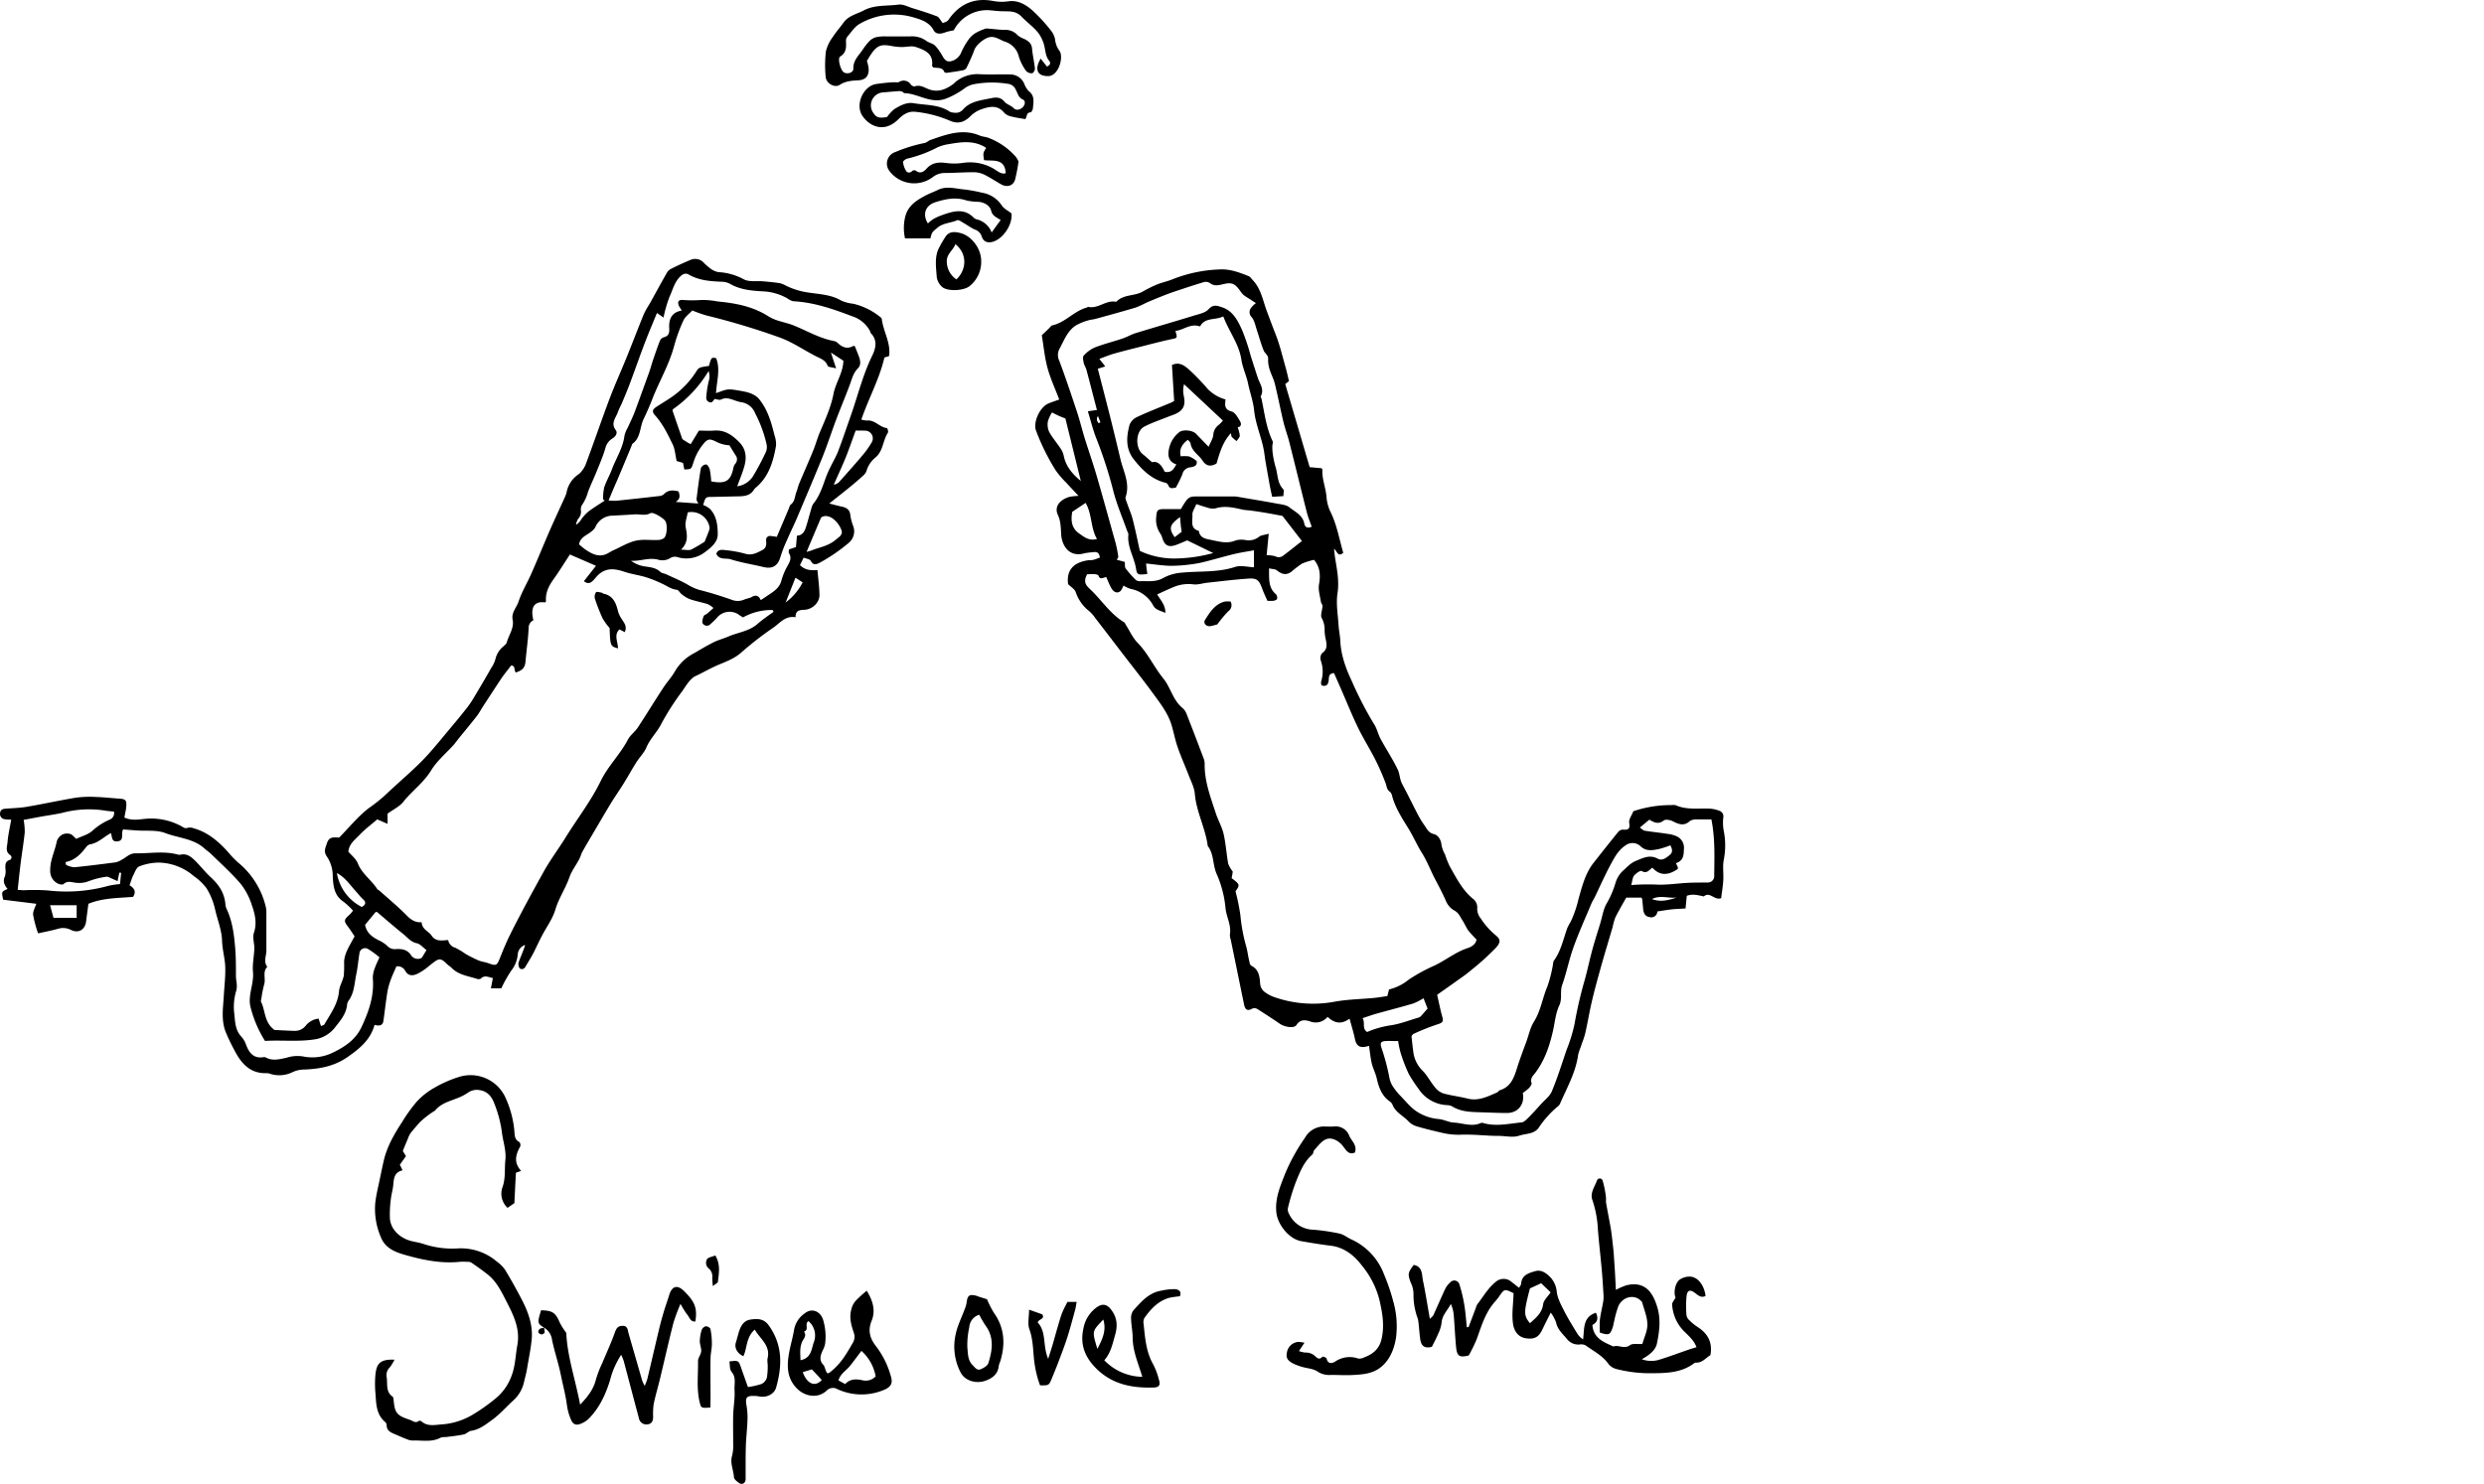 <svg xmlns="http://www.w3.org/2000/svg" xmlns:xlink="http://www.w3.org/1999/xlink" viewBox="0 0 783.85 468.35"><defs><style>.cls-1{fill:none;}.cls-2{clip-path:url(#clip-path);}</style><clipPath id="clip-path" transform="translate(-14.69 -8.72)"><rect class="cls-1" width="584.03" height="477.07"/></clipPath></defs><g id="Layer_2" data-name="Layer 2"><g id="Layer_1-2" data-name="Layer 1"><g class="cls-2"><path d="M101.3,333.83c1.87.09,4.12.23,6.37.28a4.26,4.26,0,0,0,3.46-1.59,6,6,0,0,1,4.1-2.26c.27.85.48,1.52.75,2.35.49-.24,1-.32,1.1-.57,1.89-3.31,4.25-6.39,4.59-10.44.14-1.67,1.19-3.23,1.51-4.91a40.73,40.73,0,0,0,.09-4.43c.19-2.91,1.88-5.2,3.31-8-.62-.91-1.36-2.07-2.19-3.18-1.24-1.65-1.18-2.08.57-3.6a11.47,11.47,0,0,0,1.13-1.31,23,23,0,0,0-3-2.82c-3-1.95-3.25-5.09-3.4-8.07a10.9,10.9,0,0,0-1.79-6.1c-1.22-1.65-.51-2.87,0-4.41.68-2,2.17-1.73,3.66-1.68.19,0,.37-.06.18,0,3.17-3.26,5.89-6.58,9.17-9.17a58,58,0,0,0,4.79-3.72c.85-.82,1.73-1.61,2.6-2.42,3.42-3.17,7-6.21,10.22-9.56,3-3.16,5.74-6.65,8.58-10,1.44-1.72,2.86-3.44,4.25-5.2a32.75,32.75,0,0,0,2.46-3.41c2-3.33,4-6.7,5.91-10.08a9,9,0,0,0,1.31-2.77,7.27,7.27,0,0,1,2.5-4c.39-.38.93-.76,1.06-1.23.65-2.39,2.39-4.54,1.87-7.17-.46-2.29,1.22-3.82,1.85-5.7,1-3.09,2.78-5.95,4.1-9,2-4.51,3.83-9.07,5.8-13.57,1.5-3.44,3.1-6.83,4.64-10.24a8.18,8.18,0,0,0,.66-1.83,8.78,8.78,0,0,1,3.87-5.67,8.22,8.22,0,0,0,2.36-3.66c2.49-6.63,4.75-13.35,7.26-20,1.68-4.45,3.65-8.79,5.44-13.2,1.85-4.57,3.59-9.17,5.46-13.73a30.2,30.2,0,0,1,1.77-3.11c1.85-3.34,3.67-6.7,5.56-10a3.18,3.18,0,0,1,1.33-1.12c1.94-1,3.9-1.87,5.89-2.71a3.66,3.66,0,0,1,4.18.68,16.91,16.91,0,0,0,2.1,1.88,6.06,6.06,0,0,0,2.68,1.24,18.77,18.77,0,0,1,8,2.27c1.68.89,4,.45,6.11.63,1.76.16,3.53.32,5.27.59a7.78,7.78,0,0,1,2,.83,23.43,23.43,0,0,0,5.68,1.9c3.9.76,8.06.62,11.68,2.76a12.67,12.67,0,0,0,3.8,1,21,21,0,0,1,8,3.79c.37.28.92.63,1,1,.44,3.9,2.83,7.39,2.33,11.59,0,.25-1,.41-1.5.58-1.59,6.84-5,12.9-7.29,19.61a7.64,7.64,0,0,0,1.84.29c2.48-.23,3.94,2.16,6.24,2.38a1.82,1.82,0,0,1,.33,1.44c-1.65,2.48-1.5,5.87-4,7.89a8.53,8.53,0,0,0-2.79,4.23,3.79,3.79,0,0,1-1.14,1.54c-1.32,1.2-2.68,2.36-4.06,3.49-2.08,1.7-4.19,3.35-6.54,5.22,1.46.37,2.74.73,4,1,1.53.32,2.52,1,2.66,2.76a16.18,16.18,0,0,0,.94,3.48,4.71,4.71,0,0,1-1.56,5.27,54.61,54.61,0,0,1-8.88,6.1c-1.19.6-2.13,1.07-3-.51-.32-.57-1.42-.68-2.24-1l-1.17,2.35c1.49,1.49,3.28,1.76,5.52,1.54.24,2.73.6,5.33.64,7.94,0,2.34-2.23,4.52-4.78,4.62-1.64.06-2.82.31-2.76,2.35-3.22-.55-4.94,1.83-7,3.27a104.87,104.87,0,0,0-10.1,7.84c-2.66,2.39-6,3.24-9,4.71-1.81.87-3.58,1.87-5.39,2.71s-3,3-4.27,4.81a82.41,82.41,0,0,0-6.63,10.34c-1.32,2.65-3.51,4.65-4.66,7.38-.74,1.74-2.19,3.15-3.22,4.78-1.34,2.12-2.55,4.32-3.87,6.46s-2.69,4.1-4,6.19c-1.65,2.71-3.24,5.46-4.85,8.19-1.41,2.4-2.84,4.79-4.21,7.21-.45.81-.67,1.74-1.11,2.56-1,1.89-2.37,3.65-3.06,5.65-1.21,3.5-3.34,6.55-4.42,10.15-.88,3-2.86,5.61-4.31,8.42-1,1.9-1.86,3.86-2.85,5.75-.69,1.31-1.52,2.54-2.24,3.83-.47.85-1.3,1.06-1.87.55a2.22,2.22,0,0,1-.28-2c.63-1.78,1.47-3.49,2-5.36a3.43,3.43,0,0,0-2.34,3.06,9.42,9.42,0,0,1-2,5,39.47,39.47,0,0,0-3.17,5.64h-3.29c.22-1.14.4-2.09.62-3.25-1.3-.19-2.54-1.1-3.84.2a1.37,1.37,0,0,1-1.1.08c-2.83-.91-5.91-1.24-8.13-3.54-.38-.4-.91-.66-1.3-1.05-2.42-2.43-2.74-1.87-5.77.49a17.6,17.6,0,0,1-3.85,2.57c-1.23.5-2.68.72-3.65-1a2.65,2.65,0,0,0-2.81-1.42c-.69,1.63-1.37,3-1.87,4.47a21.7,21.7,0,0,0-1,3.79c-.45,2.94-.8,5.9-1.2,8.85-.23,1.7-1.4,1.71-2.81,1.35-1.31,4.73-4.72,7.49-8.51,10.14-4.15,2.89-8.7,3.74-13.52,3.95a8.93,8.93,0,0,0-3.79.79,9.45,9.45,0,0,1-7.11.57,3.2,3.2,0,0,0-1.1-.21c-5.17.18-8-3-10.12-7.1a62.66,62.66,0,0,1-2.81-5.84c-1.5-3.76-.84-7.69-.61-11.57.17-3,.55-6,.45-9-.08-2.72-.91-5.42-1-8.15-.09-3.54-1.48-6.74-2.22-10.1a21.72,21.72,0,0,0-2.71-6.64,17.63,17.63,0,0,0-4-3.81A17.38,17.38,0,0,0,64.6,281a17.34,17.34,0,0,0-6,1.22c-.85.34-1.34,1.78-1.85,2.78S56,287,55.57,288.15c1.12.73,2.36,1.69,1.12,3.66-4.61.41-9.5.3-14.1,2.19-.24,1.85-.5,3.69-.72,5.53-.31,2.65-2.42,3.92-4.82,2.71A5.37,5.37,0,0,0,33,301.9c-2.11.57-4.26,1-6.29,1.43a35.91,35.91,0,0,1-1.56-5.8c-.13-1.15.64-2.39,1-3.53l-10.46-1.29c-.54-2.55-.54-2.55,1.39-3.38-1-1.21-1.61-2.45-.8-4.06a6.18,6.18,0,0,0,.1-2.52c0-1.05-.07-2.07,1.24-2.54a.87.87,0,0,0,.33-1.56c-1.72-1.11-1-2.72-.89-4.07.19-2.31.73-4.59,1.17-7.15-.72,0-1.33,0-1.92-.11a1.65,1.65,0,0,1-1.59-1.94c.08-1.08.83-1.34,1.77-1.4,2.24-.17,4.51-.22,6.72-.6,5.14-.89,10.24-2,15.39-2.87a34.16,34.16,0,0,1,6.48-.22c2.43.07,4.85.36,7.28.52,1.92.13,2.32.49,2.18,2.42-.09,1.17-.39,2.33-.6,3.55,2.2,1,4.3.64,6.3.43a20,20,0,0,1,11.71,2.32c.77.42,1.12.82,2,.47a3.35,3.35,0,0,1,1.9.19c4.6,1.28,8,4.33,11.06,7.77a26.87,26.87,0,0,0,2.89,3,25.76,25.76,0,0,1,8.62,13.43,8.27,8.27,0,0,1,.33,2.21c0,4.06,0,8.12,0,12.18,0,1.7-1,3.47.29,5.11-1.6,1.64-.4,3.76-1,5.6a37.34,37.34,0,0,0-.86,4.36c-.07.37-.24.81-.11,1.09C98.49,327.81,98,331.39,101.3,333.83Zm54.81-28.38a3.06,3.06,0,0,0,2.27,2.43,29,29,0,0,1,3.32,2,39.51,39.51,0,0,0,4,2c.94.4,2,.5,3,.85,2.65.94,2.78.86,3.86-1.88.89-2.24,1.82-4.49,2.88-6.66,1.71-3.48,3.52-6.93,5.35-10.35s3.63-6.66,5.48-10c2.1-3.75,4.69-7.19,6.94-10.83,3.68-5.94,8-11.48,11.07-17.81,2.28-4.68,6.14-8.39,8.54-13,.74-1.43,2.23-2.45,3.13-3.82,2.71-4.12,5.27-8.35,8-12.49,1.21-1.87,2.78-3.54,3.85-5.48a14.83,14.83,0,0,1,6-5.55c2-1.18,4.06-2.4,6.16-3.45,1.49-.73,3.13-1.14,4.65-1.8,3.06-1.31,6.53-1.63,9.18-4,1.56-1.37,3.31-2.52,5-3.78l-.29-.56a18.44,18.44,0,0,0-9.34,2.33c-.45-.28-.78-.46-1.08-.67a5.11,5.11,0,0,0-7.17.82,23,23,0,0,1-2,1.94,1.55,1.55,0,0,1-2.45-.14c-.33-.53,0-1.58.27-2.32.12-.36.74-.53,1.1-.82.62-.52,1.23-1.07,2-1.78A8,8,0,0,0,238,199.4c-1.87-.56-3.79-.93-5.63-1.55a9.82,9.82,0,0,1-2.56-1.56c-.58-.42-1-1.37-1.59-1.42-1.74-.16-3-1.19-4.5-1.86a39.59,39.59,0,0,0-5.17-2.08c-2.32-.71-4.76-1-7.05-1.8-2.82-.94-5.46-1.21-7.85.9-.63.55-1.12,1.24-1.71,1.84-.76.77-1.57,1.39-3,.31l3.82-4.86-8.23-3.57c-1.65,2.51-3.3,5.2-5.13,7.76-1.52,2.12-2.63,4.31-2.42,7,0,.12-.21.25-.32.38-3.31-.53-4.7,1.54-3.65,5.61a2.63,2.63,0,0,0-1.5,2.27c-.14,3.62-.69,7.24-1,10.86-.17,1.82-1,2.73-3.06,3.36-.63-.66-.06-2.26-1.49-2.18-1,1.34-2,2.53-2.9,3.82-2,3-4,6.09-6,9.15-.66,1-1.2,2.09-1.93,3-1.85,2.37-3.77,4.68-5.66,7-.52.65-1,1.33-1.56,2-2.42,2.69-5.32,5.08-7.17,8.12-2.37,3.87-6,6.42-8.76,9.89-1.19,1.52-3.15,2.43-5,3.76v3.22l-3.25-1.41c-1.81,1.57-3.85,3.07-5.56,4.88-1.4,1.49-3.29,2.76-3.56,5.31,1,1.15,2.4,2.25,3,3.7,1.3,3.33,4.31,5.25,6.12,8.11.14.22.48.3.68.49,2.85,2.54,5.82,5,8.47,7.69,1.41,1.44,2.77,2.44,4.87,2.29.07,2.25,2.18,2.79,3.14,4.22C152.18,306,154.1,305.57,156.11,305.45Zm84.53-172.63c3.58-1.31,3.6-1.43,7.07-.84,2.4.4,5,.82,6.62,2.83,2.6,3.26,3.78,7.25,4.75,11.26a8.76,8.76,0,0,1,.5,3.3c-.84,4.82-2.15,9.48-6,12.94a4.93,4.93,0,0,0-1,1c-1,1.67-2.62,2-4.38,2.07l-8.73.19c-2.13,0-2.13,0-2.89,2.55a8.09,8.09,0,0,1,2.11,1.2c2.18,2.26,2.5,5.3,2.49,8.14,0,2.44-2.22,4.19-4,5.52a9.62,9.62,0,0,1-8.77,1.58,2.69,2.69,0,0,0-2.09.25,4.77,4.77,0,0,1-4.08.54c-2.9-.71-5.58.59-8.43.37a9.64,9.64,0,0,0,4.9,1.86c1.56.25,3.11.46,4.35,1.66.43.41,1.2.46,1.79.73,2.26,1.05,4.55,2,6.73,3.23a15.82,15.82,0,0,0,3.78,1.72c3.44.86,6.84,1.93,10.2,3.11a5.13,5.13,0,0,0,4-.06c.77-.35,1.67-.41,2.38-.82,1.44-.83,2.27-.25,2.82,1,.78-.52,1.51-1,2.25-1.5,1.85-1.23,3.71-2.34,4.3-4.82a20.52,20.52,0,0,1,2.11-4.87c.66-1.24,1.06-2.35.22-3.65-.16-.26,0-.72,0-1.15l2.22-.77c.1-1.17.2-2.28.31-3.59,1.66-.06,2.39-1.25,2.83-2.63.61-1.93,1.11-3.9,1.69-5.85a4.44,4.44,0,0,1,.63-1.55c2-2.48,2.94-5.46,4-8.4a32.16,32.16,0,0,1,1.46-3.3c.78-1.63,1.73-3.2,2.38-4.89,1.34-3.48,2.5-7,3.76-10.55,2.35-6.53,3.92-13.33,7-19.62,1.2-2.49,1.7-4.93-.49-7.2-.11-.12-.09-.37-.17-.54a9.76,9.76,0,0,0-5.77-4.76c-5.94-2.27-12-4.37-18.46-4.7a4.59,4.59,0,0,1-1.75-.83,17.08,17.08,0,0,0-7.43-2.27c-3.7-.19-7.47-.46-10.84-2.41a5.37,5.37,0,0,0-2.4-.64c-3.68-.15-7.3-.38-10.62-2.29-.95-.54-1.82-.21-2.72.7-1.8,1.81-2.32,4.23-3.33,6.39a41.27,41.27,0,0,0-1.87,6.5L222,107.51c-1.26,3.1-2.6,6.19-3.79,9.34-1.63,4.26-3.13,8.58-4.73,12.85-.77,2.07-1.63,4.09-2.48,6.13-.42,1-1,2-1.34,3-.64,1.82-2.33,3.45-.66,5.67.69.92-.06,2-1,2.59a5,5,0,0,0-2.3,3.18c-.76,2.58-1.85,5.06-2.86,7.56-.83,2.06-1.81,4.06-2.59,6.14a13.52,13.52,0,0,1-1.76,3.94,2.67,2.67,0,0,0-.5,1.82,3.19,3.19,0,0,1-.89,2.79,5.11,5.11,0,0,0-.64,1.87,5.54,5.54,0,0,0,1.74-1.86,13.4,13.4,0,0,1,2.27-2.42c1.62-1.21,3.36-2.25,5.05-3.37l-.53-.37a16.81,16.81,0,0,1,.36-3.79c.63-1.93,1.69-3.72,2.4-5.63,1.33-3.58,3.54-6.83,4-10.75a10,10,0,0,1,1.08-2.58c.7-1.59,1.49-3.16,2.11-4.78,1.55-4.12,3-8.25,4.52-12.39.5-1.39.87-2.83,1.34-4.23.7-2,1.38-4.07,2.19-6.07a2.13,2.13,0,0,1,1.27-1c1.58-.42,1.69-1.56,1.61-2.86-.16-2.82.72-5,4-5.56a11.21,11.21,0,0,1-.74-1.09c-.81-1.46-.51-2.33,1-2.24a39.27,39.27,0,0,0,6,0,26.65,26.65,0,0,1,5,.47c5.63.54,11.11,1.55,16,4.68a13,13,0,0,0,2.81,1.29c1.68.57,3.44.91,5.09,1.56,4.3,1.72,8.32,4.16,13,5a2.84,2.84,0,0,1,1.19.74c1.44,1.33,3,1.8,4.79.75.1-.06.33.13.48.2.41,1.05.83,2.07,1.22,3.11.48,1.29.75,2.74-.27,3.75-1.49,1.48-1.9,3.36-2.58,5.2-1.39,3.74-2.95,7.43-4.36,11.17-1.47,3.91-2.74,7.9-4.31,11.77-2.59,6.41-5.33,12.77-8,19.13-1,2.33-2.13,4.59-3.13,6.92a43.23,43.23,0,0,0-2.11,5.43c-.79,2.77-2.52,3.83-5.37,3.13-3.44-.83-7-1.37-10.34-2.44-1.48-.47-3.55.34-4.52-1.75.6-1.56,2-1.23,3.11-1.11a35.54,35.54,0,0,1,6.06,1.12c2.06.6,3.61-.26,5.3-1.14,1.41-.73,1.35-1.82,1.26-3.1a1.22,1.22,0,0,1,1.42-1.37,18.27,18.27,0,0,1,1.94.28l3.8-8.94c.19-.43.27-1,.6-1.25,1.38-1,1.25-2.65,1.8-4,.35-.86.51-1.79.87-2.64,1.46-3.49,3-6.93,4.43-10.43.81-2,1.35-4.07,2.19-6,1.66-3.88,3.42-7.77,4.21-11.88.69-3.58,3-6.55,3.12-10.46L276.9,120c.64,2,1.05,3.24,1.64,5-1.26-.35-2.52-.38-2.67-.81-.66-1.8-2.3-2.31-3.66-3-3.94-2-7.53-4.56-11.81-6.06a230.88,230.88,0,0,0-22.86-6.85,44.34,44.34,0,0,1-4.38-1.56c-.82.9-2.21,1.88-2.84,3.21a51.12,51.12,0,0,0-2.94,8.15c-1.61,5.91-4.75,11.16-6.93,16.82-.81,2.09-1.73,4.14-2.69,6.16-1.21,2.55-.86,5.8-3.47,7.73-.2.14-.23.5-.34.76-1.4,3.36-2.8,6.73-4.21,10.08-1,2.29-2,4.57-3,7.06a18.45,18.45,0,0,0,2.46.09q6.71-.69,13.4-1.47a2.59,2.59,0,0,0,1.54-.55c1.37-1.48,3-1.34,4.66-.94.47,1.32.59,2.47-.91,3.33l7.14.51c-.29-.68-.58-1-.55-1.34.41-3.29.81-6.58,1.38-9.84a2,2,0,0,1,1.61-1.16c.45,0,1,.94,1.19,1.55a29.6,29.6,0,0,1,.46,3.8c4.58.88,6.16-.13,7-4.26a2.84,2.84,0,0,1,.54-1.24,2.11,2.11,0,0,0,.11-2.81c-.65-1-1.27-2.06-1.91-3.09a9.75,9.75,0,0,1-4.05-1.07c-2-1-2.59-1-3.75.18a17,17,0,0,0-3.54,6.29c-.72,2.09-.51,2.16-2.88,2.24-.14-.68-.29-1.39-.43-2.09l-2-.57c-.43-1.92-.52-3.79-1.28-5.33-1.55-3.15-3.07-6.36-5.45-9-1.14-1.28-1-1.92.51-2.89s3-1.87,4.49-2.87a28.35,28.35,0,0,0,8.32-8.81,2.46,2.46,0,0,1,1.41-.76,18.46,18.46,0,0,1,2.19-.35c.78-2.77.78-2.77,2.29-2.45C242.08,125.37,240.84,129,240.64,132.82Zm-205.26,148,.15.89a7.28,7.28,0,0,0,2.52.77c4.38-.42,8.75-1,13.11-1.55a6.28,6.28,0,0,0,2-.86c1.38-.72,2.45-2,4.25-2,4.38.09,8.79-.78,13.15.33a2.29,2.29,0,0,0,1.09.11c1.92-.47,3.28.59,4.47,1.76,1.8,1.76,3.35,3.78,5.2,5.48,2.57,2.37,4.3,5.07,4.51,8.63a5.13,5.13,0,0,0,.54,1.6c1.78,4,2.25,8.28,2.58,12.56.2,2.73.19,5.47.19,8.2,0,1.54.56,3,.11,4.65a17.78,17.78,0,0,0-.7,6.66c.35,2.69.17,5.66,2.33,7.92a7.09,7.09,0,0,1,1.42,2.42c1,2.7,2.45,4.61,5.74,4a1.57,1.57,0,0,1,.78.26c2.13,1,4.24.39,6.36-.07a11.11,11.11,0,0,1,5.16-.39,14.61,14.61,0,0,0,9.36-1.2c3.64-1.76,7.12-3.95,9.07-8.07,2.34-5,4.05-9.91,3.56-15.49a8.87,8.87,0,0,1,.69-3.26c.34-1.05.87-2,1.41-3.28a29.9,29.9,0,0,0-3.61-2.63,1.81,1.81,0,0,0-2.72,1.47c-.35,2.2-.53,4.43-1,6.61-.58,2.81-.6,5.79-2.41,8.25a2.78,2.78,0,0,0-.48,1.31c-.25,2.68-1.93,4.78-3.44,6.65a10.24,10.24,0,0,1-6.08,4.13c-5.46,1-10.91.27-16.38.61a37,37,0,0,1-4.61-10.88,8.53,8.53,0,0,1-.19-2.25c.12-2.94,1.31-5.7,1-8.77-.2-2.41.38-4.89.44-7.38,0-1.66-.63-3.35-.12-4.89,1.05-3.14.26-6.09-.75-8.93a20.64,20.64,0,0,0-3.53-6.59c-2.84-3.31-6.12-6.25-9.24-9.31-.64-.63-1.42-1.12-2.08-1.73-3.5-3.17-8.25-3.3-12.38-4.88-2.75-1.05-6.07-.61-9.14-.83l-4.17-.32c-.79,1.38.54,3.58-1.9,3.78-1.82.14-1.55-1.51-1.94-2.63-2.26,1.18-4,3.15-6.61,3.56a2.15,2.15,0,0,0-1.15.79C40.23,278.24,38.4,280.28,35.38,280.83Zm15.28-15.91c-1.11-.12-2.06-.18-3-.35a32.72,32.72,0,0,0-13.32.74c-2.26.51-4.57.8-6.86,1.22-1.9.34-3.8.72-5.33,1a21.51,21.51,0,0,1,.35,3.95c-.35,3.34-.91,6.65-1.33,10-.33,2.65-.59,5.32-.9,8.13.84.06,1.39.12,1.93.13a64.51,64.51,0,0,1,7.62.06A49.67,49.67,0,0,0,49,288.31a29.94,29.94,0,0,1,3.56-.53l.36-3.56-.57-.06-.56,2.69c-.85-.38-1.46-.67-2.09-.93-.47-.19-1-.54-1.41-.46a26.46,26.46,0,0,0-5.43,1.34,8.4,8.4,0,0,1-4.68.5c-1.17-.16-2.32-.58-3.43.48-.32.31-1.48.08-2-.26a4.38,4.38,0,0,1-2.22-4c-.06-3.29,1.5-6.15,2.09-9.26a3.7,3.7,0,0,1,1.74-2.11,3.52,3.52,0,0,1,2.46-.19c.66.18,1.18.91,1.92,1.55,1.73-.84,3.9-1.36,5.26-2.7a19.85,19.85,0,0,1,5.32-3.38A2.2,2.2,0,0,0,50.66,264.92ZM235.24,144.64c1.66,0,3.18.11,4.67,0,3.44-.31,5.88,1.41,8.11,3.71,2.06,2.12,2.31,4.67,1.62,7.3-.57,2.19-1.49,4.28-2.31,6.57a7.07,7.07,0,0,0,4.91-3.06,80.6,80.6,0,0,0,4.17-7.85,4.24,4.24,0,0,0,.17-2.43A40.46,40.46,0,0,0,253,139.2a5.54,5.54,0,0,0-4.56-3.54,13.84,13.84,0,0,1-2.14-.65c-1.33-.43-2.6-.92-4.06-.18-.56.28-1.47-.12-2-.18-.45.45-.8,1.1-1.13,1.09a1.44,1.44,0,0,1-1.55-1.61,32.56,32.56,0,0,1,.73-4.93,5.16,5.16,0,0,0,0-3.36A39.58,39.58,0,0,1,227,137.93a2.2,2.2,0,0,0-.07.46c1,2.91,2,5.83,3,8.71.15.42.82.67,1.27,1s.92.53,1.44.83Zm-37.82,35.9a24.32,24.32,0,0,0,2.14,1.75c1.88,1.21,3.85,2.3,6.2,1.43.84-.32,1.59-.89,2.41-1.27,2.29-1,4.52-2.4,6.92-3s4.74-.17,7.11-.28a3.46,3.46,0,0,0,2-.57c1-.86,1.15-4.18.47-5.36-.58-1-3.91-3-4.72-2.54-1.65.93-3.3.27-4.93.38-2.29.16-4.57.27-6.86.4a6,6,0,0,0-5.65,3.73,3.7,3.7,0,0,1-1,1.11C200.06,177.65,197.81,178.15,197.42,180.54ZM129.89,300.65c.49,2.58,2.3,3.89,4.46,4.94a9.83,9.83,0,0,1,2.55,1.71,3.23,3.23,0,0,0,2.74,1c1.85-.1,3.65.11,4.84,2.06a2.55,2.55,0,0,0,3.32.69l1.47-2.44c-1.08-.8-2-1.93-3-2.14-1.91-.37-2.93-1.78-4.23-2.84-2.83-2.27-5.56-4.66-8.34-7-.11-.09-.37,0-.5,0Zm154.8-156c-1.09,3-2,5.61-3,8.17-1.22,3-2.59,5.92-3.9,8.88a2.92,2.92,0,0,0,1.8-.95c2.43-2.73,4.87-5.46,7.23-8.26a27,27,0,0,0,2.91-4.08,2.44,2.44,0,0,0-2.18-3.75C286.61,144.6,285.68,144.64,284.69,144.64ZM237.05,179.7c.52-1.32,1-2.41,1.38-3.52a2.29,2.29,0,0,0,.16-1.06,5.82,5.82,0,0,0-6.88-4.67c-.25,1.57-.93,3.21-.65,4.67.48,2.49.91,4.8-1.49,7.11,1.45,0,2.44.27,3.17,0A43.73,43.73,0,0,0,237.05,179.7Zm36.73-7.59c-1.57,3.7-3,7.06-4.57,10.83.83-.25,1.17-.32,1.49-.45,2.47-1,5.13-1.35,7.37-3.13,1.65-1.31,2.73-1.92,2.09-3.46a8.17,8.17,0,0,0-2.65-3.47C276.51,171.73,275,171.16,273.78,172.11ZM38.88,298.46v-4H30.49c.41,1.51.78,2.87,1.08,4Zm90-3.45c1.15-.73,1.49-1.42.37-2.44-.88-.8-1.6-1.78-2.41-2.67-1.76-1.93-3.21-4.19-5.84-5.61A14.68,14.68,0,0,0,128.84,295ZM265.71,191.07l-3.1,7.81a18,18,0,0,0,5.36-6.34Z" transform="translate(-14.69 -8.72)"/><path d="M431.75,156.52c.16.31.24.39.23.47-.15,2.87,1,5.55,1.29,8.36A13.07,13.07,0,0,0,434.4,170c2.14,4.22,2.89,8.83,4.17,13.22-1.71,1.43-1.86-.37-2.9-1.31.12,1.18.18,2,.31,2.8.58,3.73,1.38,7.36.77,11.28-.5,3.28.13,6.75.34,10.13.09,1.57.46,3.14.53,4.71.2,4.65,1.72,8.82,3.7,13a114.39,114.39,0,0,0,6.89,13.34c1,1.47,1.32,3.28,2.16,4.83,1.76,3.25,3.83,6.35,5.41,9.68.64,1.34.58,3,1.35,4.46,1.76,3.28,3.38,6.63,5.1,9.93a26.27,26.27,0,0,0,1.9,3.08c.81,1.14,1.27,2.45,3.09,2.87,1.19.27,2.24,1.73,2.35,3.46a11.36,11.36,0,0,0,1.16,3.08,27,27,0,0,0,1.43,3.6c2.07,3.64,3.94,7.44,7.26,10.2a3.44,3.44,0,0,1,1.42,3.2,4.78,4.78,0,0,0,1.1,3.05,23.73,23.73,0,0,0,5,5.56c1.46,1.28,1.08,2.27-.25,3.77a82.33,82.33,0,0,1-7.86,7.09c-1.26,1.08-2.62,2.05-4,3-2.16,1.56-4.35,3.08-6.64,4.7.54,2.33,1,4.7,1.64,7,.41,1.47,0,1.87-1.46,2.3a72.42,72.42,0,0,0-7.54,3c-.38.16-.63.66-.73.76.2,1.75.32,3.22.54,4.68a10,10,0,0,0,2.85,6.11c1.57,1.52,2.56,3.61,4,5.32a5.73,5.73,0,0,0,2.61,1.94c2.51.71,5.12,1,7.65,1.64,3.46.88,6.37-.63,9.35-1.92.33-.14.54-.6.87-.7,3.3-1,4.4-3.7,5.32-6.65s2-5.83,3.08-8.73c.75-2.1,1.2-4.38,2.35-6.22,2.19-3.48,2.7-7.51,4.27-11.18a44,44,0,0,0,1.73-6.73A4,4,0,0,1,505,312c2.26-3.08,3-6.78,4.23-10.26a19.65,19.65,0,0,1,1.15-2.17,35.85,35.85,0,0,0,2.43-7.1c1.12-3.9,2.09-8,4.72-11.35s5.19-6.59,7.83-9.84a2,2,0,0,1,1.43-.69c1.67.15,2.35-.15,2-2.14-.16-1.08.79-2.32,1.31-3.66a36.92,36.92,0,0,1,12-1.94,3.88,3.88,0,0,1,1.41.05c3.52,1.56,7.24.88,10.88,1.08a9.93,9.93,0,0,1,3,.72,1.84,1.84,0,0,1,1.1,2.06,14.34,14.34,0,0,0,.12,4.09,23.45,23.45,0,0,1,0,9.44c-.35,2,0,4.15-.12,6.22s-.45,3.86-.67,5.72c-2.15.8-3.56-2.21-5.48-.55-1.73-.36-3.45-.9-5.37-.2-.12,1.27-.25,2.54-.39,4-1.53.1-2.94.13-4.34.28s-2.84.41-4.56.66a1.89,1.89,0,0,1-2.37,1.8c-1.33-.2-2-1-2.13-2.82-.08-.93-.18-1.87-.27-2.81a3.38,3.38,0,0,0-.24-.54h-4.8c-1.13,2-2.35,4.09-3.43,6.23a17.62,17.62,0,0,0-.85,3c-1.23,4.2-2.51,8.38-3.69,12.59-1,3.59-2,7.18-2.85,10.81-.79,3.33-1.33,6.72-2.09,10.06-.35,1.54-1,3-1.47,4.52a14.38,14.38,0,0,0-.8,2.4c-.75,5.49-3.44,10.25-5.62,15.21a2.27,2.27,0,0,1-.6.93,31.33,31.33,0,0,0-6.22,6.88c-1.49,2.1-4,1.79-6.08,2.5s-4.43.09-6.63.09c-3.94,0-7.89-.54-11.81-.38a22.31,22.31,0,0,1-6-.6c-2.63-.61-5.26-1.23-7.84-2a6,6,0,0,1-2.67-1.54c-1.67-1.85-4.23-2.86-5.15-5.43a2.59,2.59,0,0,0-.93-1c-2.45-1.78-3.36-4.37-4-7.18-.35-1.61-1.18-3.12-1.57-4.72-.42-1.8-.58-3.65-.87-5.56l-.71.17c-2.2.57-3.29-.19-3.74-2.36s-1.07-4.09-1.69-6.41c-2.64,1.94-4.85,1.43-6.93-.57a4.86,4.86,0,0,1-5.62,1.41c-1.32-.4-3-.74-4.2,1.16-.74,1.17-3.74.65-5.22-.36-2.3-1.58-4.64-3.1-7-4.6a1.79,1.79,0,0,0-2-.07c-1.33.68-2,.11-2.32-1.41l-4.2-20.48a4.71,4.71,0,0,1-.27-1.67c.49-2.92-1.09-5.47-1.38-8.24a34.47,34.47,0,0,0-2.78-10.79c-1.32-2.9-.81-6.28-2.83-8.88-.73-5.65-3.61-10.77-4.09-16.53-.15-1.88-1.12-3.72-1.82-5.54-1.16-3-2.51-6-3.58-9.09-.83-2.36-1.27-4.85-2-7.23-1.24-3.87-3.78-7-6.13-10.24-2.86-3.91-5.88-7.7-8.83-11.54s-6-7.86-9.05-11.78a11.15,11.15,0,0,0-1.85-2.13,12.74,12.74,0,0,1-4.32-6.08c-.33-.92-1.45-1.55-2.4-2.5-.56-4.2,1.5-6.81,6.26-7.52.55-.08,1.14,0,1.68-.14.71-.17,1.39-.47,2.09-.71-.16-1.23-.67-1.95-2-1.72a23.28,23.28,0,0,0-2.8.34c-5,1.48-7.21-2.6-7.41-5.86-.14-2.14-.1-4.19-1.07-6.29-1.08-2.34.31-4.56,3.54-5.61a17.38,17.38,0,0,1,3-.35c-1.5-1.61-2.69-2.86-3.85-4.13a29.65,29.65,0,0,1-3.29-3.82,68.55,68.55,0,0,1-6.29-12.7c-.95-2.62,1.23-7.37,3.91-8.5,1.1-.46,2.25-.83,3.44-1.26-1.28-3.37-2.78-6.57-3.7-9.94s-1.23-6.89-1.81-10.36l2.28-2.17c.34-.32.64-.84,1-.93,4.14-.9,6.86-4.52,10.88-5.62.17,0,.36-.27.5-.23,3,.68,5.38-2,8.34-1.66.19,0,.46.06.56,0,2.25-2.33,5.64-1.68,8.23-3.13a40.68,40.68,0,0,1,4.53-2.26c1.63-.67,3.41-1,5-1.68a44.5,44.5,0,0,1,14.71-3.08c3.28-.21,6.26.93,9.21,2.1.55.22.94.85,1.38,1.32,2.62,2.79,3.16,6.51,4.45,9.91.91,2.39,1.78,4.8,2.73,7.19,1.3,3.3,2.11,6.81,3.09,10.24.41,1.43.72,2.89,1.11,4.48l-1.18.94c2.54,8.65,5.08,17.3,7.71,26.23ZM404.57,290.06a69.29,69.29,0,0,1,1.54,7.57,53.4,53.4,0,0,0,1.85,9.89c.38,1.33.52,2.74.84,4.09.16.68.28,1.7.74,1.93,2.45,1.21,2.64,3.51,2.81,5.7A3.53,3.53,0,0,0,414,322a10.63,10.63,0,0,0,2.73,1.43,36.92,36.92,0,0,0,19.05,1.49c4.14-.76,8.4-.81,12.6-1.21,1.36-.14,2.7-.38,4.11-.59.17-.68.34-1.38.52-2.08a15.49,15.49,0,0,0,6.18-3.07,53.37,53.37,0,0,1,8.17-4.47c3.6-1.72,6.71-4.3,10.57-5.55,1.35-.43,2.62-1.46,2.67-2.7a32.68,32.68,0,0,1-2.6-2.85c-.7-1-1.15-2.15-1.81-3.16-.78-1.18-1.22-2.51-2.79-3.23a6.45,6.45,0,0,1-2.57-3.23c-1-2.21-2.09-4.29-3.2-6.4-1.47-2.79-2.57-5.78-4.28-8.5-1.59-2.52-2.74-5.32-4.34-7.84-2-3.23-4.06-6.44-5.05-10.18a2.21,2.21,0,0,0-.66-1.21c-1-.66-1-1.68-1.33-2.63a76.9,76.9,0,0,0-3.31-7.56c-1.72-3.39-3.76-6.62-5.41-10-1.94-4-3.61-8.18-5.4-12.28-.73-1.68-1.48-3.35-2.2-5-1.73.14-1.58,1.26-1.68,2.3-.13,1.29-.71,2.1-2.28,1.56a3.24,3.24,0,0,1-.12-1.15,10.35,10.35,0,0,0-.08-6.62,2.62,2.62,0,0,1,.36-2.35c2.09-1.42,1.39-3.24,1.06-5.06a14.35,14.35,0,0,1-.23-2,7.55,7.55,0,0,0-.88-4c-.55-.91.18-2.56.22-3.89,0-.42-.44-.85-.51-1.29-.27-1.83-.9-3.74-.6-5.47.52-2.92.36-5.46-1.55-7.77a20.5,20.5,0,0,0-3.81,1.19,32.3,32.3,0,0,0-3.35,2.56c-1.59,1.14-2.93.9-4.59-.44-.52-.43-1.42-.38-2.47-.63.09,3.23-.34,6.06,2.2,8.18a1.76,1.76,0,0,1,.34,1.47c-.06.27-.7.51-1.11.59a11.91,11.91,0,0,1-1.94,0c-.55-1.27-1.16-2.5-1.62-3.78-1-2.73-1.63-3.41-4.42-3.22-4.29.29-8.57.83-12.85,1.29-1.48.16-3,.68-4.42.53a12.13,12.13,0,0,0-5.72.62c-1.95.76-3.84,1.68-5.75,2.54,1.06,1.82,2.66,3.41,2.58,5.85-1.4-.68-3-.88-3.8-2.27a10.15,10.15,0,0,0-7.1-5.3,8.54,8.54,0,0,1-2.28-1.06c-.4.69-.62,1.5-1.14,1.85-1,.7-2.1.18-2.87-1.3-.56-1.06-1-2.18-1.45-3.23-1,.11-1.94,1-2.47-.47-.09-.25-.72-.41-1.12-.44-.82-.07-1.66,0-2.44,0-1,1.82-.87,3.07.64,4.46,3.77,3.46,6.51,8,11,10.7.28.17.41.6.61.91,1.19,1.86,2.11,4,3.63,5.54,3.31,3.38,5.22,7.71,8.16,11.32,2.33,2.88,3,6.8,6,9.27a4.58,4.58,0,0,1,1.28,1.79c1.88,4.78,3.7,9.57,5.51,14.37a4.82,4.82,0,0,1,.24,1.65c-.05,5.45,1.89,10.44,3.53,15.49.72,2.19,1.93,4.25,2.45,6.48.7,3.08.9,6.28,1.45,9.4a9.68,9.68,0,0,0,1.45,2.5c-.05.32-.21,1.22-.36,2.06C406,287.92,406,288.05,404.57,290.06ZM376.74,189.9c-2.83.32-3.25.35-3.55-1.61-.57-3.68-2.88-7-2.42-10.87,0-.33-.22-.7-.35-1-1.49-4.21-3.28-8.34-4.39-12.64a137.46,137.46,0,0,0-5.32-16.51c-1.1-2.75-1.79-5.66-2.74-8.73l2.87-.41c-.24-.93-.43-1.64-.62-2.36-.89-3.44-1.76-6.87-2.69-10.3-.2-.76-.7-1.45-.86-2.21s-.39-1.88,0-2.29a10.19,10.19,0,0,1,3.52-2.58c2.85-1.11,5.84-1.84,8.74-2.82,1.4-.47,2.71-1.26,4.12-1.7,6.07-1.86,12.17-3.61,18.23-5.48,1.68-.52,3.73-.89,4.79-2.06,1.48-1.67,2.83-1.08,4.22-.63,3.46,1.12,5,4.22,6.33,7.15a66.61,66.61,0,0,1,2.75,8.22c.75,2.3,1.46,4.61,2.23,6.91.63,1.9,2.13,3.64.92,5.84-.09.16.19.5.25.76.95,4.54,1.48,9.17,3.52,13.43.17.36-.08.91-.09,1.37a13.75,13.75,0,0,0,.07,2.13,30,30,0,0,0,.94,4.64c.75,2.35.48,5,2.42,7,.32.32.05,1.24.05,2.17l-3.55.22c-.4-1.88-.76-3.42-1-5-.51-2.84-1.07-5.67-1.44-8.52-.61-4.71-2.77-9-3.25-13.77-.29-2.85-1.32-5.63-1.91-8.46-.53-2.56-1.72-5-2.1-7.49-.76-5.06-3.92-8.92-5.72-13.71-2.53,1.28-5.76.2-7.33,3.17-3-1.08-5.17,1.13-7.77,1.42.67,2.26.61,2.2-1.16,2.58-3,.63-6,1.42-8.94,2.17s-6.17,1.54-9.23,2.4c-1.62.46-3.17,1.12-4.69,1.67l1.88,2.38-2.36.74c.76,2.95,1.49,5.73,2.2,8.52s1.49,5.77,2.2,8.66q1.41,5.7,2.76,11.4c.93,3.9,3.08,7.63,1.62,11.89-.17.51.22,1.26.43,1.87.59,1.75,1.36,3.46,1.82,5.24.87,3.43,1.57,6.89,2.24,9.91A25.51,25.51,0,0,0,386,185a47.21,47.21,0,0,0,11.53-1.71l-8.2-4c-.93.38-2.28,1-3.69,1.5-2.28.74-3.41.09-4.15-2.16a5.25,5.25,0,0,0-.69-1.54,7.67,7.67,0,0,1-1.23-5.36c.11-1.95.49-2.32,2.36-2.31s3.69,0,5.39,0c2.21-3.76,2.5-4,5.13-4l11.6,0a8.21,8.21,0,0,1,1.4.15c4,.69,8.08,1.35,12.11,2.1,1.36.26,3,.38,4,1.18,1.81,1.45,4.23,2.47,4.73,5.22.19,1.08,1.06,1.5,2.32.9-.5-1.46-1.13-2.9-1.51-4.4-1.88-7.41-3.67-14.85-5.55-22.26-.54-2.16-1.35-4.26-1.87-6.42-.95-4-1.72-8-2.69-12-.37-1.52-1.16-2.94-1.62-4.44a9.49,9.49,0,0,1-.51-3.31c.12-1.33-1-1.81-1.38-2.73-.84-2-1.4-4.21-2.12-6.31-.5-1.47-.77-3.16-1.71-4.29a2.21,2.21,0,0,1-.11-3,8.4,8.4,0,0,1,1.47-1.43c-.6-.38-1-.59-1.33-.84-1.12-.81-2.55-1.42-3.29-2.5-1.95-2.81-2.79-3.34-5.89-2.58-1.39.34-2.7.62-4-.38a2.32,2.32,0,0,0-1.83-.33c-2.87.84-5.71,1.8-8.54,2.74-1.34.44-2.68.91-4,1.43-1.91.75-3.81,1.54-5.7,2.34a33.23,33.23,0,0,1-3.33,1.53c-4.18,1.25-8.39,2.4-12.6,3.56-.8.23-1.67.25-2.45.51a17.12,17.12,0,0,0-3.82,1.56c-2.72,1.74-3.76,4.75-5.22,7.43a4.12,4.12,0,0,0-.06,3.73c2,5.33,3.79,10.71,5.58,16.1.91,2.75,1.59,5.57,2.44,8.34,1.22,3.92,2.59,7.8,3.74,11.75,2.07,7.08,4,14.18,6,21.29a37.59,37.59,0,0,1,.86,4.35c.05.29-.29.65-.47,1l2.53.68c.09.81-.06,1.61.28,2.07a32.17,32.17,0,0,0,3.09,3.52,1.87,1.87,0,0,0,1.27.51c2.56-.14,5.11.4,7.61-1.09a14.43,14.43,0,0,1,5.9-1.63c5.54-.53,11.15,0,16.61-1.78,1.82-.6,4.05,0,6,.1v-5.37c-2.29.42-4.31.71-6.29,1.19-3.07.74-6.11,1.65-9.18,2.42a34.79,34.79,0,0,1-4.4.83,48,48,0,0,1-6.55.46c-2.58-.07-5.15-.48-7.62-.73C376.43,187.78,376.58,188.76,376.74,189.9Zm79.14,147.44c-1.67,0-2.89-.09-4.1,0-1.44.13-1.6.72-1.17,2.09a66.69,66.69,0,0,1,2.49,9.34,7.71,7.71,0,0,0,1.37,3.24,19.78,19.78,0,0,0,2.31,2.79c1.62,1.66,3.11,3.57,5,4.78a14.77,14.77,0,0,0,6.84,2.36c1.64.12,3.22,1.05,4.85,1.13,2.84.13,5.69,1.44,8.56.11.28-.13.74.05,1.1.14,3.95,1,7.86.06,11.76-.32.7-.07,1.4-.82,2-1.39,1.38-1.39,2.7-2.84,4-4.29s2.85-2.56,3.51-4.15c1.78-4.28,3.17-8.73,4.66-13.12a49.63,49.63,0,0,0,2.47-8,132.32,132.32,0,0,1,3.33-14.33c.83-3.06,1.48-6.17,2.31-9.23.75-2.77,1.64-5.51,2.48-8.26.68-2.22,1-4.69,2.18-6.57a30,30,0,0,0,2.61-6.11,8.66,8.66,0,0,1,2.22-3.81c1.38-1.21,2.45-2.54,4.33-3.31,2.32-.95,4.31-2,6.82-.67,1.46.78,2.66-.26,3.76-1.15s.83-1.9.21-3.06a31.66,31.66,0,0,1-3.54,1.16c-2.11.43-4.2.84-6-1a3.68,3.68,0,0,0-4.62-.12c-2.28,1.49-3.49,3.83-4.71,6.09-1.75,3.25-3.25,6.64-4.86,10-.41.83-.92,1.61-1.27,2.47-1.9,4.54-3.93,9-5.59,13.67-1.39,3.86-2.16,7.94-3.54,11.8-.76,2.14.11,4.31-.93,6.52-1.16,2.47-1.38,5.38-2,8.1-1.08,4.68-2.58,9.16-5.52,13.08-.65.87-1.75,1.75-1.21,3.26.15.39-.43,1.18-.85,1.62a15,15,0,0,1-1.92,1.51c.73,3.53-1.52,6.36-5,6.33-2.83,0-5.66-.15-8.48-.23-3.11-.08-6.2-.18-8.95-1.94a4.1,4.1,0,0,0-1.64-.32,11.37,11.37,0,0,1-8.85-5.18,44.52,44.52,0,0,1-3.05-4.63,55,55,0,0,1-2.53-6.5A31.77,31.77,0,0,1,455.88,337.34ZM425.52,179.5l-6.13-7.93c-1.86-.35-3.51-.67-5.16-.95s-3.13-.5-4.7-.72c-.93-.13-1.88-.13-2.78-.33-2.85-.65-5.64-1.3-8.59-.36a5.5,5.5,0,0,1-2.75-.36c-1.12-.28-2.21-.71-3.21-1-.51,1.29-1.3,2.35-1.23,3.35.12,1.83-.86,4.32,2,5.09.05,0,.05.18.07.27.37,1.79,1.83,2.2,3.3,2.48,2.75.53,5.46,1.49,8.33.25a7.1,7.1,0,0,1,3.06-.1,5.32,5.32,0,0,0,4.23-1c.66-.57,1.77-.6,3.09-1-.27,2.73-.48,4.92-.66,6.79a9.93,9.93,0,0,1,2.73.33,2.23,2.23,0,0,0,2.36-.1C421.49,182.72,423.37,181.18,425.52,179.5Zm118,101.68c.75,1.37.83,1.7.36,2-2.7,1.78-5.37,2.12-7.78-.59-1.1.87-1.82,2-3.35,1.07-.4-.24-1.83.71-2.39,1.43s-.58,1.81-.91,3a67.1,67.1,0,0,1,8.33-.13c3.16.1,6.35-.41,9.53-.57,2.06-.11,4.13-.08,6.19-.11a2,2,0,0,0,2.13-2.13c.05-5.81.32-11.64-.89-17.77-1.5,0-3.08,0-4.66,0a3.6,3.6,0,0,0-2.1.48c-1.85,1.71-3.54,1.06-5.42.1-.82-.41-2.29-.7-2.84-.26-1.73,1.37-3.13.59-4.56-.25l-3,2.49c.67.45,1.07.93,1.54,1,2.4.38,4.82.62,7.22,1a9.17,9.17,0,0,1,2.71.7,3.92,3.92,0,0,1,2.44,4C546,278.56,546,280.39,543.55,281.18ZM463.9,323.82a20.31,20.31,0,0,1-3.27,1.67c-3.84,1.13-7.73,2.12-11.59,3.2-1.39.39-2.76.89-4.37,1.42.9,1.5-.27,3.25,1.43,4.36a30.66,30.66,0,0,1,7.11-2.06c3.12-.4,6.12-1.61,9.17-2.5a1.6,1.6,0,0,0,.69-.44c.64-.7,1.26-1.43,2.11-2.39C464.84,326.22,464.41,325.13,463.9,323.82ZM355.75,160.53c-1.64-6.66-3.21-13-4.86-19.71-.33-.13-1.1-.41-1.85-.74s-1.45-.7-2.39-1.16a11.23,11.23,0,0,0-1.29,2.81,5.68,5.68,0,0,0,.38,3.26c1,1.86,2.43,3.49,3.6,5.26a6.42,6.42,0,0,1,1,2.24C351,155.86,353,158.29,355.75,160.53Zm-2.69,9.74c-.55,2.94-.13,5.24,2.13,6.82,1.58,1.11,3.16,2.47,5.66,1.76-2.09-3.6-1.48-7.81-3.59-11.39Zm34.52,6.3c-.11-.74-.23-1.46-.3-2.18s-.13-1.54-.21-2.45c-3.36,2.41-3.64,3.58-1.7,6.34ZM536,292.51c2.71,1.06,5.27.32,7.82-.48C541.26,292.36,538.58,291.16,536,292.51ZM361.36,142.29l.58-.25-.78-2a1.8,1.8,0,0,0-.3,1.38A3.11,3.11,0,0,0,361.36,142.29Z" transform="translate(-14.69 -8.72)"/><path d="M524.59,415.87a23,23,0,0,1,3.31-1.44c5.69-1.37,8.36,1.93,9.85,7.21,1.06,3.74.56,7.46-.19,11.13-.39,1.88-1.87,3.18-3.48,4.22-.29.19-.59.36-1.29.78A8.59,8.59,0,0,0,538,438c3.3-1,6.52-2.22,9.78-3.34.71-.24,1.43-.44,2.25-.7-.83-2.29-2.64-3.7-4.19-5.29a13.11,13.11,0,0,1-3.49-8.16c-.06-.63.63-1.32,1.09-2.22-.64-1.24-.31-4.38,1.26-5.63a5.39,5.39,0,0,1,3.67-.94c2.34.31,4.16,3,4.53,6.07-1.34.68-2.25-.11-3.24-.87-1.66-1.29-2.56-1-2.78,1.07a36.56,36.56,0,0,0,0,5.92,2.72,2.72,0,0,0,.91,1.56,16.23,16.23,0,0,0,2.62,2.14c3.26,2.09,4.75,4.94,4,8.89-1.49.86-2.59,2.49-4.63,2.33a.92.92,0,0,0-.51.22c-4,3-8.61,3.1-13.3,3.13a42.33,42.33,0,0,1-11.11-1.3,4.72,4.72,0,0,1-2.57-1.57c-1.87-2.7-4.74-4.09-7.26-5.93a3.07,3.07,0,0,0-1.88-.27,4.54,4.54,0,0,1-4-1.74c-1.35-1.63-3-3-3.46-5.33a13.1,13.1,0,0,0-1.64-3c-1,2-1.84,3.63-2.62,5.28-1.18,2.53-2.61,3.28-5.39,2.8-2.21-.38-3.55-2.14-3.9-4.52-.47-3.26.12-6.48.16-9.68-2.87-1.41-2.86-1.4-4.6,1.11a24.32,24.32,0,0,1-1.58,1.94c-2.83,3.37-4,7.51-5.47,11.53a52.68,52.68,0,0,1-2.48,5.08c-2.94.7-3.71.27-4-2.67-.32-3.36-.46-6.75-.74-10.12a10.3,10.3,0,0,0-.92-3.47c-1,2-2.76,3.53-2.91,5.94a11.22,11.22,0,0,1-1.07,3.45c-.55,1.34-1.24,2.63-2,4.14-2.12.55-3.35-.11-3.67-2.38-.28-1.93-.36-3.89-.63-5.83-.12-.88-.59-1.71-.75-2.59a20.84,20.84,0,0,1-.75-5.48,8.26,8.26,0,0,0-.84-3.94c-1-2.66-1-3.14.92-5.64,2.86.55,2.52,3.08,2.92,5,.81,3.89,1.42,7.81,2.17,12.05.52-.55.94-.82,1.11-1.19,1.28-2.8,2.48-5.63,3.79-8.41a6.57,6.57,0,0,1,1.55-1.94,1.67,1.67,0,0,1,2.89.7,46.53,46.53,0,0,1,1.54,6.5c.39,2.3.53,4.63.78,6.95.23,0,.54,0,.56-.07.79-2,1.54-4.06,2.31-6.09a4.17,4.17,0,0,1,.4-1c2-2.58,3.61-5.54,6.34-7.51a3.77,3.77,0,0,1,4.45.33l2.43,1.92c.33-.62.63-.93.65-1.26.16-2.8,2.41-3.41,4.43-4s3.65.72,4.93,2.07a7.64,7.64,0,0,1,1.88,4.48c.27,2.13,1.42,4.19,2.42,6.17,1.16,2.29,2.55,4.48,3.88,6.69a6.28,6.28,0,0,0,2,2.13c.48-3.4-.2-7,4.05-8.42.95,1.92.33,3.08-1.1,3.87.33,4.23,3.58,5.4,6.62,6.78,1.67-.61,3.43.94,5.22-.41.82-.62,2.37-.28,3.92-.39.55-2,1.61-4.06,1.58-6.12,0-2.33-1-4.65-1.64-7-.06-.24-.34-.44-.54-.63-2.06-2-5.73-1.12-7,1.9a32.77,32.77,0,0,0-1.27,4.57c-.19.72-.28,1.48-.53,2.18-.81,2.28-1.19,2.43-4,1.52a32.92,32.92,0,0,1,0-4.09c.24-1.93.74-3.84,1.06-5.77a10,10,0,0,0,.07-2.26c-.16-2.62-.31-5.23-.55-7.85-.39-4.29-.9-8.56-1.23-12.86a33.09,33.09,0,0,0-1.71-9c-.83-2.27.75-4.23,1.46-6.25a.94.94,0,0,1,1.77.12,31.6,31.6,0,0,1,1,4.84c.13.72,0,1.48.09,2.19.46,2.66,1,5.3,1.47,8,.35,2.18.56,4.39.81,6.59.12,1.13.2,2.26.26,3.39C524.29,409.48,524.43,412.57,524.59,415.87Zm-27.11-.46c-2,7.63-2,8.52,0,11,1.83-1.7,3.8-3.16,4.16-6,.16-1.27,1.46-2.39,2.37-3.76-.8-.77-1.86-1.79-3-2.87Z" transform="translate(-14.69 -8.72)"/><path d="M179.13,378.32l-1.64.58c-.16,3.16-.32,6.25-.48,9.58l-2.15,1.5a6.07,6.07,0,0,1-1.58-6.59c1-2.82.58-5.67.88-8.5.34-3.12-.81-6-1.12-9a37.67,37.67,0,0,0-2.28-8.63c-.76-2.11-2-4-4.61-4.42a4.74,4.74,0,0,0-3.71.74,16.52,16.52,0,0,1-3.47,1.79c-2.49,1-5.12,1.63-6.93,3.83a1.36,1.36,0,0,1-.46.32,28.9,28.9,0,0,0-4.43,3.46c-1,1.15-2,2.26-2.91,3.44a7.53,7.53,0,0,0-.83,1.71c-.5,1.18-1,2.38-1.61,3.91l1,1.61-1.93,2.72.85,1.76c-2.56.59-2.75,2.5-2.92,4.51-.13,1.57-.62,3.1-.78,4.66a35.48,35.48,0,0,0-.29,6c.28,3.91,3.68,6.45,6.94,7.2,1.18.28,2.4.46,3.55.84A28.79,28.79,0,0,0,159,402.8a17.46,17.46,0,0,1,12.5,4.16,11,11,0,0,1,2.57,2.57q2.82,4.67,5.32,9.5c2.06,4,3.53,8.13,3.06,12.67-.32,3.15-1,6.27-1.5,9.39-.22,1.29-.61,2.55-.89,3.83a11.1,11.1,0,0,1-3.46,5.92c-2.2,2-4.19,4.32-6.59,6.05-2,1.44-4,3.09-6.65,3.47-.82.12-1.53,1-2.36,1.15-1.82.39-3.69.57-5.55.82a5.24,5.24,0,0,0-1.67.17c-2.84,1.57-5.91.8-8.89.93a4.88,4.88,0,0,1-1.88-.45c-1.22-.46-2.43-1-3.6-1.51s-2.7-1-2.71-2.87a1.41,1.41,0,0,0-.45-1c-2.83-2.37-2.85-5.72-3.07-8.95a32.31,32.31,0,0,1,0-6.22c.4-3.24,1.39-4.7,6-4.53a14.25,14.25,0,0,1-1.42,2.36,3.45,3.45,0,0,0-1.07,3.08c.4,2.12-.42,4.61,1.85,6.2.25.17.32.67.35,1,.38,4.23,1,5,5.18,6.36.9.29,1.68,1.19,2.75.36a.85.85,0,0,1,.8.07c2,1.79,4.31,1.14,6.61,1a22,22,0,0,0,9.74-3.14,58.08,58.08,0,0,0,7.06-5,16.25,16.25,0,0,0,4.89-6.7c1.39-3.27,1.4-6.69,2-10.05,1-5.29-1.2-9.57-3.46-14-1.58-3.1-3.09-6.21-5.88-8.43-1.67-1.33-3.43-2.56-5.19-3.77a2.8,2.8,0,0,0-1.38-.22,14.21,14.21,0,0,0-2.26,0c-5.6.58-11.07-.48-16.37-1.94-2.77-.77-5.94-1.65-7.78-4.41a7.58,7.58,0,0,1-.73-1.45,22.37,22.37,0,0,1-1.77-10.69c.31-2.86,1.06-5.67,1.62-8.49.32-1.55.65-3.11,1-4.65,1-4.61,3.34-8.64,5.89-12.55a48.29,48.29,0,0,1,4.58-6.37,22.43,22.43,0,0,1,5.46-4.33,37.64,37.64,0,0,1,8.24-3.59,12.11,12.11,0,0,1,14.17,6.34A32.44,32.44,0,0,1,177,365.64c.13,1.38,0,2.8,1.6,3.58a1.5,1.5,0,0,1,.23,1.43C177.07,373.77,177.07,376,179.13,378.32Z" transform="translate(-14.69 -8.72)"/><path d="M309.15,30c-.25-.38-.35-.46-.34-.53.51-3.87-2.39-5-5.11-5.91-1.3-.45-2.89,0-4.34,0a17.09,17.09,0,0,1-3-.26c-3.49-.7-4.85-.42-6.91,2.7-.42.63-.79,1.28-1.2,1.94a13.6,13.6,0,0,1,.55,2.37c.14,2.33-.92,3.63-3.23,3.76-2.07.11-4,.21-5.88,1.43C278,36.58,275.39,35,275.24,33A38.71,38.71,0,0,1,275.3,25a12.08,12.08,0,0,1,2.09-4.47c1.05-1.65,2.37-3.12,3.51-4.71,1.58-2.19,4.17-2.65,6.35-3.81,3.44-1.83,7.3-1.34,11-1.84,1.28-.17,2.71.55,4,1,2.73.85,5.47,1.69,8.14,2.72.65.25,1,1.18,1.83,2.14.45-.25,1.35-.45,1.73-1,3.52-5.15,8.23-7.12,14.13-6a14.81,14.81,0,0,0,4.79.11c2.92-.43,5.26.92,7.24,2.54a49.83,49.83,0,0,1,6.1,6.54,6.33,6.33,0,0,1,1.43,3A7.15,7.15,0,0,0,349,24.74c1.44,1.93-.23,8.07-3.62,8-2.81,0-4-1.47-3-4.11.12-.34.31-.65.68-1.43.77,1,1.35,1.68,2,2.53.9-.4,1.37-1,.67-1.89-1.08-1.32-1.09-2.88-1.45-4.41a11.14,11.14,0,0,0-2.09-4.5c-1.51-1.83-3.51-3.25-5.19-5s-3.63-1.61-5.47-1.65c-1.48,0-2.9-.16-4.36-.31a11.81,11.81,0,0,0-11.52,6.34,14.6,14.6,0,0,0-2.46.55c-1.71.67-3.17.73-3.88-.59-1.38-2.53-3.8-3.31-6.14-4a21.63,21.63,0,0,0-17.24,2c-1.55.86-2.61,2.62-3.83,4a2,2,0,0,0-.45,1.31c.05,1.92.24,3.72-1.85,5-.88.55.13,4.23,1.09,4.91,1.11.8,3.12.2,3.08-1.09-.08-2.58,1.65-4.11,2.91-5.94a19.24,19.24,0,0,1,2.23-2.84,4.63,4.63,0,0,1,2.13-1.18,13.82,13.82,0,0,1,3.09-.23c2.55,0,5.09,0,7.63,0a7.61,7.61,0,0,1,5,1.38c.79.61,1.92.79,2.68,1.42a12.19,12.19,0,0,1,1.85,2.39c.85,1.17,1.28,3,3.19,2.67a4.66,4.66,0,0,0,3.42-3,21.08,21.08,0,0,1,2.39-4.07c1.26-1.73,3.2-2.54,5.15-3.23a2.91,2.91,0,0,1,1.1,0c1.68.13,3.35.36,5,.39a5,5,0,0,1,4,1.61,6.75,6.75,0,0,0,2.11,1.22c1.31.64,2.36,1.37,2.51,3.05.19,2.12.69,4.21.91,6.32.05.49-.5,1.43-.84,1.47a2.36,2.36,0,0,1-1.91-.67,16.23,16.23,0,0,1-2.29-4.43,6.49,6.49,0,0,0-4.49-4.89c-1.48-.51-2.72-1.59-4.46-1.44s-4.53,2.41-5.13,4.09c-.68,1.9-1.55,3.74-2.42,5.57a1.71,1.71,0,0,1-1.07.82c-1.73.34-3.48.59-5.22.83-.25,0-.7-.1-.76-.27C312.06,29.8,310.4,30.3,309.15,30Z" transform="translate(-14.69 -8.72)"/><path d="M426.33,432.55c-.72,1.09-1.15,1.75-1.74,2.63a8.81,8.81,0,0,0,1.92.48,4.24,4.24,0,0,1,3.1,1.06c.55.52,1.41,1.44,2.37.25.1-.12,1.25.24,1.31.52.42,1.82,1.63,1.69,2.74,1a8.15,8.15,0,0,1,7.31-.93,3.23,3.23,0,0,0,1.87-.4c2.73-1,4.75-2.68,5.44-5.76,1-4.33.26-8.42-.75-12.67a27.71,27.71,0,0,0-5.32-10.37c-2.47-3.27-5.64-5.94-10.08-6.45-3.05-.36-6.09-.88-9.12-1.4-3.91-.65-7.54-5.24-7.93-9.12-.45-4.44,1.24-8.22,2.75-12.14a60.22,60.22,0,0,1,6.31-11.42,6.88,6.88,0,0,1,5.67-3.53c1.13,0,2.27.07,3.4,0a4.58,4.58,0,0,1,4.91,3c.75,1.64,2.55,2.93,1.75,5.22-1.83.82-2.71-.59-3.56-1.76-1.4-1.94-3.8-3.26-5.7-2.36-1.39.65-2.42,2.12-3.52,3.3-.36.37-.3,1.17-.68,1.49-2.72,2.33-3.92,5.59-5.21,8.73a67.51,67.51,0,0,0-2.5,8.28,2.93,2.93,0,0,0,.44,1.79,8.62,8.62,0,0,0,7.57,4.89,62.42,62.42,0,0,1,8.3,1.22c1.33.3,2.5,1.27,3.78,1.86a19.74,19.74,0,0,1,10.27,11,63.78,63.78,0,0,1,2.89,8.45,28.61,28.61,0,0,1,.88,11.69c-.61,3.59-2,7.17-5.17,9.47-2.32,1.69-5.2,2-8,2.15-2.45.17-4.91,0-7.37,0a6.67,6.67,0,0,1-4.2-1.06c-1.3-.91-3.18-1-4.79-1.45a18.08,18.08,0,0,1-2.88-1.07c-1.89-1-2.33-1.85-2-3.52a4,4,0,0,1,3.61-3.33A14.57,14.57,0,0,1,426.33,432.55Z" transform="translate(-14.69 -8.72)"/><path d="M186.42,427.87c-2.2-1.5-2.2-1.5-1-5.55,3.65.07,4.6.76,5.92,3.92a24.85,24.85,0,0,0,2.05,3.23c.3,7.33,2.85,14.63,4.37,22.63,2.49-2.6,4.26-4.92,5-8a35.05,35.05,0,0,1,2-5.16c1.32-3.2,2.8-6.35,3.95-9.61.48-1.38,1.06-2.14,2.51-2.1,1.61,0,1.53,1.39,1.83,2.41,1.45,5,2.88,10,4.33,15a13.44,13.44,0,0,0,.75,1.53,20.47,20.47,0,0,0,.83-2.16c1.21-5.08,2.38-10.16,3.59-15.23q.67-2.85,1.5-5.65c.55-1.88,1.23-3.72,1.8-5.6.89-2.93,2.6-3.38,4.77-1.22,3.41,3.4,4.14,5.38,3.5,9.54-1.61.17-1.86-1.36-2.58-2.18a26.32,26.32,0,0,1-2.11-3.38,59.59,59.59,0,0,0-2.24,6c-1.51,5.94-2.85,11.93-4.29,17.89-.63,2.6-1.41,5.18-1.95,7.8a23.57,23.57,0,0,0-.16,3.95c0,1.23-.36,2.26-1.83,2.41a2.41,2.41,0,0,1-2.67-2c-1.61-6-3.19-12.07-4.8-18.09a17,17,0,0,0-.78-1.88,26.23,26.23,0,0,0-3.51,8c-1.43,4.6-3.4,8.89-6.89,12.32a7.19,7.19,0,0,1-2.14,1.35c-1.55.7-2.61.41-3.25-1.1a17.23,17.23,0,0,1-1.31-4.54c-.41-3.25-1.27-6.39-1.92-9.58-.75-3.75-2-7.36-2.78-11.09a5.29,5.29,0,0,0-2.49-3.91Z" transform="translate(-14.69 -8.72)"/><path d="M288.18,416.13c2,3.2,2.86,6.31,1.56,9.51s-.48,5.7,1.5,8.17a27.69,27.69,0,0,1,4.55,9.24c.76,2.39,0,3.54-2.34,4.47a18.19,18.19,0,0,1-14.45-.28,2.81,2.81,0,0,0-3.54.51c-2.91,2.62-7,1.64-9.35-.81-3.27-3.37-3.13-7.39-2.35-11.53.45-2.38,1.16-4.72,1.54-7.1a8,8,0,0,1,3.29-5c2.19-1.79,4.84-.82,5.8,1.88a18.29,18.29,0,0,1,.73,7.23,6,6,0,0,1-.61,2.13c-.81,1.73-1.59,3.41.08,5.09a2.16,2.16,0,0,1,.35.75c.81,2.29.78,2.25,2.51.78,2.76-2.34,4.51-5.38,6.28-8.45a3.78,3.78,0,0,0,.35-3.43c-.81-2.37-1.47-4.7-.72-7.35a6.09,6.09,0,0,1,1.72-3C286,418,287,417.15,288.18,416.13Zm-6.79,29.47c1.57-1.7,3.53-1.64,5.49-1.19a4.32,4.32,0,0,0,4.13-1.23,14.1,14.1,0,0,0-4.49-8.05c-1.33,1.75-2.42,3.25-3.58,4.71s-3.07,2.48-3.66,4.61Zm-11.55-19.84c-1.43.69.33,2.78-1.46,3.28,1,1.33-.2,2.31-.62,3.33-.77,1.89-.52,3.72-.46,5.7,3.45-.67,3.44-3.55,4.2-5.67A5.94,5.94,0,0,0,269.84,425.76ZM268,441.85c1.4,3.76,3.9,4.78,6,2.47-1-1.13-2.11-2.26-3.12-3.36Z" transform="translate(-14.69 -8.72)"/><path d="M338.2,46.32c-1.47-.27-2.76-.42-4-.75a4.81,4.81,0,0,1-2.5-1.11c-2.25-2.88-5-2.06-7.64-1.13a9.27,9.27,0,0,0-3.21,2.14c-1.88,1.83-3.84,2.47-6.36,1.38A36.93,36.93,0,0,0,303.42,44c-2.08-.2-3.73.85-5.16,2.29-4.41,4.47-9.06,2.46-11.42-1s.18-9.21,4.09-10a54,54,0,0,1,5.56-.6c.65-.06,1.42.16,1.95-.11a2.67,2.67,0,0,1,3.7.86c.27.31.9.66,1.21.55,1.64-.59,3,.35,4.32.86,3,1.16,5.46.12,7.82-1.6.38-.27.66-.68,1.05-.93a10.83,10.83,0,0,1,6.81-2.2c3.42.21,6.87,0,10.3.1a4.83,4.83,0,0,1,4.23,2.88,6.76,6.76,0,0,0,1.42,2.36c2,1.49,1.5,3.48,1.34,5.4,0,.48-.49,1.33-.77,1.33C338.44,44.25,338.89,45.63,338.2,46.32Zm-43.58-.68a12.8,12.8,0,0,1,2.3-2.49c1.86-1.11,3.86-2.24,6.1-1.85,3.73.65,7.7.36,11.11,2.5a2.36,2.36,0,0,0,.75.36c1.38.27,2.6.37,3.75-.93,2.16-2.44,5.34-2.81,8.32-3.41,1.68-.34,3.31-.74,4.79,1.08.59.74,2,1.11,2.87,2s2.33.32,3-.55.63-1.87-.16-2.22c-1.44-.63-1.59-2-2.19-3A3,3,0,0,0,333,35.22a31.34,31.34,0,0,0-10.54,0,7.44,7.44,0,0,0-3.3,1.32,25.4,25.4,0,0,1-6.09,3.36c-4.75,1.7-8.65-1.69-13.06-1.78-.14,0-.26-.28-.43-.35a2.38,2.38,0,0,0-1-.3c-1.87.12-3.75.29-5.62.46a4.11,4.11,0,0,0-3,5.93C291.11,45.8,291.86,46.15,294.62,45.64Z" transform="translate(-14.69 -8.72)"/><path d="M363.16,438.09a17,17,0,0,0,12,5.23c-1.24-4.15-3-8-3.05-12.36,0-1.95-.44-3.9-.49-5.86a4.19,4.19,0,0,1,.65-2.66c2.48-2.78,4.93-5.69,8.94-6.33a19,19,0,0,1,4.15-.47c1,.07,2.34.48,1.64,2.26a28,28,0,0,0-3.29.46c-3.55,1-5.87,3.54-7.9,6.4a3,3,0,0,0-.24,1.9c.47,4.35.75,8.72,3,12.68a23.25,23.25,0,0,1,1.85,4.94c.51,1.68,0,2.35-1.63,2.41-6.55.21-12.68-.85-17.71-5.56-3.81-3.58-5.68-7.68-4.52-13a10.49,10.49,0,0,1,4.19-6.74c2-1.41,3.42-.93,4.81,1.05,1.72,2.44,1.81,4.93,1,7.71S365.24,435.73,363.16,438.09Zm-.32-12.86c-3.55,3.84-3.62,3.38-1.87,9.27C362.54,431.51,363.92,428.63,362.84,425.23Z" transform="translate(-14.69 -8.72)"/><path d="M336.09,59.71A50.24,50.24,0,0,1,335,65.44c-.58,1.92-2.5,2.51-4.31,1.51s-3.61-2.24-5.51-3.16a7.89,7.89,0,0,0-3.25-.71c-3,0-6,.22-9,.25A6,6,0,0,0,309,64.65a9.76,9.76,0,0,1-13.78-2.15,3.83,3.83,0,0,1,2-5.79,48.39,48.39,0,0,1,9.21-2.85c.69-.11,1.27-.79,2-1,5-1.74,10.06-3.63,15.45-1.34.85.35,1.83.38,2.7.7a21.73,21.73,0,0,1,8.61,5.94A6,6,0,0,1,336.09,59.71Zm-10.2-4.3c-3.75-2.49-7.81-1.89-11.87-1.18a13.39,13.39,0,0,0-3.49,1A40.31,40.31,0,0,1,301,58.79c-.52.1-1.38.78-1.34,1.1a6.43,6.43,0,0,0,1,2.83c.43.63,1.27.63,1.94-.07a1.09,1.09,0,0,1,1.06-.08c1.43,1.16,2.56.34,3.44-.64,1.81-2,4-2.08,6.43-1.73a19,19,0,0,0,5.27-.1,14.71,14.71,0,0,1,10.35,2.46c.95.61,1.82,1.18,2.91.83-.27-4.87-4.13-3.74-6.85-4.12C324.88,57,324.88,57,325.89,55.41Z" transform="translate(-14.69 -8.72)"/><path d="M244.86,438.47c2.74-.38,2.91-.28,3.6,1.72s1.52,4.3,2.25,6.36a24.39,24.39,0,0,0,4.35-1,3.25,3.25,0,0,0,1.63-2,21.86,21.86,0,0,0,.25-4.22,8,8,0,0,1-.07-1.68c1.1-4.2-2.28-6.21-4-9.24-2.79,2.41-2.35,5.77-3.59,8.4-2-.9-2.91-2.7-2.37-4.35.37-1.15.63-2.34,1-3.49.61-1.86,1.55-3.46,3.73-3.74s4.11-.31,5.69,1.92c4.39,6.18,4.2,12.78,2.26,19.59-.61,2.12-3.08,3.23-5.34,2.77a8.23,8.23,0,0,0-1.4-.16c-2.66-.09-3.05.51-2.56,3.2a22.23,22.23,0,0,1,.26,4.76c-.09,2.61-.42,5.22-.5,7.84-.1,3.46-.06,6.92-.07,10.39,0,1.28-1,2-2.05,1.3-.68-.46-1.6-1.19-1.64-1.84-.13-2.31-1.33-4.5-.54-6.93a14.92,14.92,0,0,0,.3-4.19c0-2.83-.06-5.66,0-8.49.09-2.64.6-5.3.43-7.91-.12-1.92.61-4.06-1-5.8a3.66,3.66,0,0,1-.47-1.61C245,439.58,244.94,439.12,244.86,438.47Z" transform="translate(-14.69 -8.72)"/><path d="M333.87,76.07c.43,3.49-2.64,8.11-6,9-1.59.4-2.88-.07-3.38-1.7a3.4,3.4,0,0,0-2.25-2.22c-1.26-.58-2.38-1.44-3.6-2.12-.62-.35-1.48-1-1.93-.78-2,.88-4.39.82-6.21,2.36-1.58,1.34-1.68,1.22-2.22,3.35h-8a14.82,14.82,0,0,1,.11-7c.91-3.39,3.52-5,6.31-6.5,1.31-.69,2.71-1.18,4-1.82,2.75-1.3,5.54-.35,8.29-.11a45.47,45.47,0,0,1,5.5,1,9.25,9.25,0,0,1,6.37,4.11C331.49,74.6,332.71,75.16,333.87,76.07Zm-3.41,2.1c-1.49-.94-2.61-1.33-3-2.93s-2.05-2.59-3.86-2.81a19.37,19.37,0,0,1-3.92-.43c-3.38-1.16-6.61-.47-9.8.54s-4.2,3.84-2.37,6.72c1.51-1.61,3.41-2.28,5.48-3,3.35-1.11,6.24-1.55,8.94,1.14a2.2,2.2,0,0,0,.95.56,6.68,6.68,0,0,1,4.73,4.13Z" transform="translate(-14.69 -8.72)"/><path d="M326.14,418.83a32.69,32.69,0,0,0,2.12,4.18c3.46,4.79,3.73,10,2.08,15.41a7.78,7.78,0,0,0-.46,1.33c-.25,2.54-1.69,3.82-4.05,4.74-2.82,1.09-6.49.26-7.95-2.45a17.61,17.61,0,0,1-1.65-12c.57-2.89,2-5.6,3-8.39a8.67,8.67,0,0,0,.5-1.86c.28-2.16.82-2.57,2.92-2.1a7.64,7.64,0,0,1,.8.29Zm-2.44,4.89a4.42,4.42,0,0,0-3.15,4,25.12,25.12,0,0,0-.6,6.42c.21,1.83.07,3.9,1.65,5.49.77.78,1.41,1.75,2.51,1.31s2.21-1.14,2.48-2c1.26-4,1.87-8.05-.91-11.81A35.44,35.44,0,0,1,323.7,423.72Z" transform="translate(-14.69 -8.72)"/><path d="M339.42,422.12l4.16,1.48c1,1.59-1.29,1.46-1.41,2.59,2.82,3.06,1.49,7.38,3.29,11.45.6-1.93,1.08-3.39,1.51-4.86.53-1.79,1-3.6,1.54-5.39.42-1.43.81-2.88,1.35-4.27.47-1.2,1.12-2.33,1.67-3.46h2.91c-.19,1-.28,1.8-.49,2.57-.79,2.88-1.55,5.77-2.45,8.61-.85,2.65-1.86,5.25-2.84,7.85-.65,1.75-1.38,3.47-2.08,5.19-.89,2.16-.92,2.17-3.69,2.13a32.17,32.17,0,0,1-1.65-6.35c-.63-3.76-.36-7.63-1.71-11.33C338.9,426.59,339.42,424.44,339.42,422.12Z" transform="translate(-14.69 -8.72)"/><path d="M324.31,91a9.76,9.76,0,0,1-3.51,7.91c-1.72,1.6-7.09,1.92-8.82.37a5.16,5.16,0,0,1-1.69-3.1c-.19-2.89-.69-5.86.44-8.66a33.83,33.83,0,0,1,2.17-3.83c1.13-2,3-1.87,4.74-1.44C321.25,83.09,324.31,87.22,324.31,91Zm-7.83,5.94c3.49-3.38,3.29-8.28-.3-11.15-.74,2-2.87,3.1-2.72,5.63A6.86,6.86,0,0,0,316.48,96.9Z" transform="translate(-14.69 -8.72)"/><path d="M238.86,453c-2.94.24-2.93.18-3.41-1.76-1-4.28-.42-8.61-.49-12.92,0-1,.89-2,1-3s-.46-2.2-.44-3.29a12.8,12.8,0,0,1,.62-3.57,1.94,1.94,0,0,1,1.31-1.11c.47,0,1.36.49,1.43.88a23.82,23.82,0,0,1,.45,4.69c0,1.48-.4,3-.42,4.45-.07,4.24,0,8.48,0,12.73Z" transform="translate(-14.69 -8.72)"/><path d="M240.41,405c1.71,2.9,1.13,5.62.83,8.28,0,.41-.82.74-1.6,1.4a25.51,25.51,0,0,1-.19-2.69,3.21,3.21,0,0,0-1-2.77,2.33,2.33,0,0,1-.65-3.05C238.26,405.55,239.47,405.43,240.41,405Z" transform="translate(-14.69 -8.72)"/><path d="M798.54,274v3c-1.31-.15-2.26-.47-2.13-1.94S797.49,273.88,798.54,274Z" transform="translate(-14.69 -8.72)"/><path d="M186.34,427.78a4.89,4.89,0,0,1,.21,1.57c-.06.28-.69.61-1,.58a1.28,1.28,0,0,1-1-.71,1.33,1.33,0,0,1,.56-1.09,3.72,3.72,0,0,1,1.34-.26A.76.76,0,0,1,186.34,427.78Z" transform="translate(-14.69 -8.72)"/><path d="M211.84,208.26l-1.68-.88c-1.82,1.73-.5,3.92-.44,6-2.41-.63-2.46-.76-2.66-6.41a20.07,20.07,0,0,1-2.22-3.07,59.21,59.21,0,0,1-2.43-6.24,2.41,2.41,0,0,1,.38-2c.22-.27,1.18.05,1.8.14.17,0,.3.27.47.3,3.19.62,4.06,3.07,4.71,5.79a9.25,9.25,0,0,0,1.25,2.44C211.7,205.44,212.63,206.46,211.84,208.26Z" transform="translate(-14.69 -8.72)"/><path d="M398.82,205.82c-.55.14-1.34.4-2.16.54-1.34.21-2.38-.93-1.69-2,1.55-2.45,3.14-5,6.24-5.76a8.17,8.17,0,0,1,1.8,0,2.33,2.33,0,0,1-.73,3.07A37.7,37.7,0,0,0,398.82,205.82Z" transform="translate(-14.69 -8.72)"/><path d="M389.56,147.54c-2,1.47-2.79,3.1-2.29,5.22a10.25,10.25,0,0,1,2.73.05,10.06,10.06,0,0,1,2.29,1.42c.34,1.54-.93,1.85-2,2a2.83,2.83,0,0,0-2.51,2.25,36.63,36.63,0,0,1-2.06,4.19c-.8,0-1.88.64-2.41-.88a1.26,1.26,0,0,0-.78-.66c-4.34-1.08-7.26-3.89-10-7.33s-2.39-7.23-1.4-11a4.64,4.64,0,0,1,2.46-2.49c3.48-1.63,7.07-3,10.62-4.49.26-.11.5-.27,1-.51-.23-3.72-.46-7.53-.7-11.38,2.5-1.14,4.11.36,5.48,1.53a68.31,68.31,0,0,1,5.83,6.07,12.74,12.74,0,0,0,5.6,3.28c-.16,1.61-.5,3.2,1.94,3.81,1.09.28,1.95,1.9,2.64,3.07.39.64.53,1.74-.77,1.92a9.61,9.61,0,0,1,.69,2.62c0,.58-.67,1.16-1,1.73a13.51,13.51,0,0,1-1.51-1.31c-.2-.22-.17-.66-.29-1.2-2.64,2.85-3.56,6.28-4.54,9.58-1.85,1.1-3.31.8-4.41-.92s-3.45-3-3.79-5.44C390.28,148.25,389.82,147.9,389.56,147.54Zm-3.67,7.76c-2.56-.85-2.74-2.88-2.32-4.86a8.92,8.92,0,0,1,3.26-5.31c1.21-.93,4.17-.61,5.25.49l4,4.13c.6-1.44,1.38-2.57,1.47-3.75a4.22,4.22,0,0,1,1.86-3.26,12.44,12.44,0,0,0,1.18-1.27L388.33,130a7.6,7.6,0,0,0-.08,3.69c.63,2.93-.13,4.61-2.78,5.75-.6.26-1.23.46-1.83.7-2.62,1.06-5.32,1.94-7.81,3.22-2.83,1.46-3,6.82-.48,8.77.89.69,1.71,1.48,2.88,2.49,2.07-.51,3.13,1.29,4,3C384.12,158.07,385,157,385.89,155.3Z" transform="translate(-14.69 -8.72)"/></g></g></g></svg>